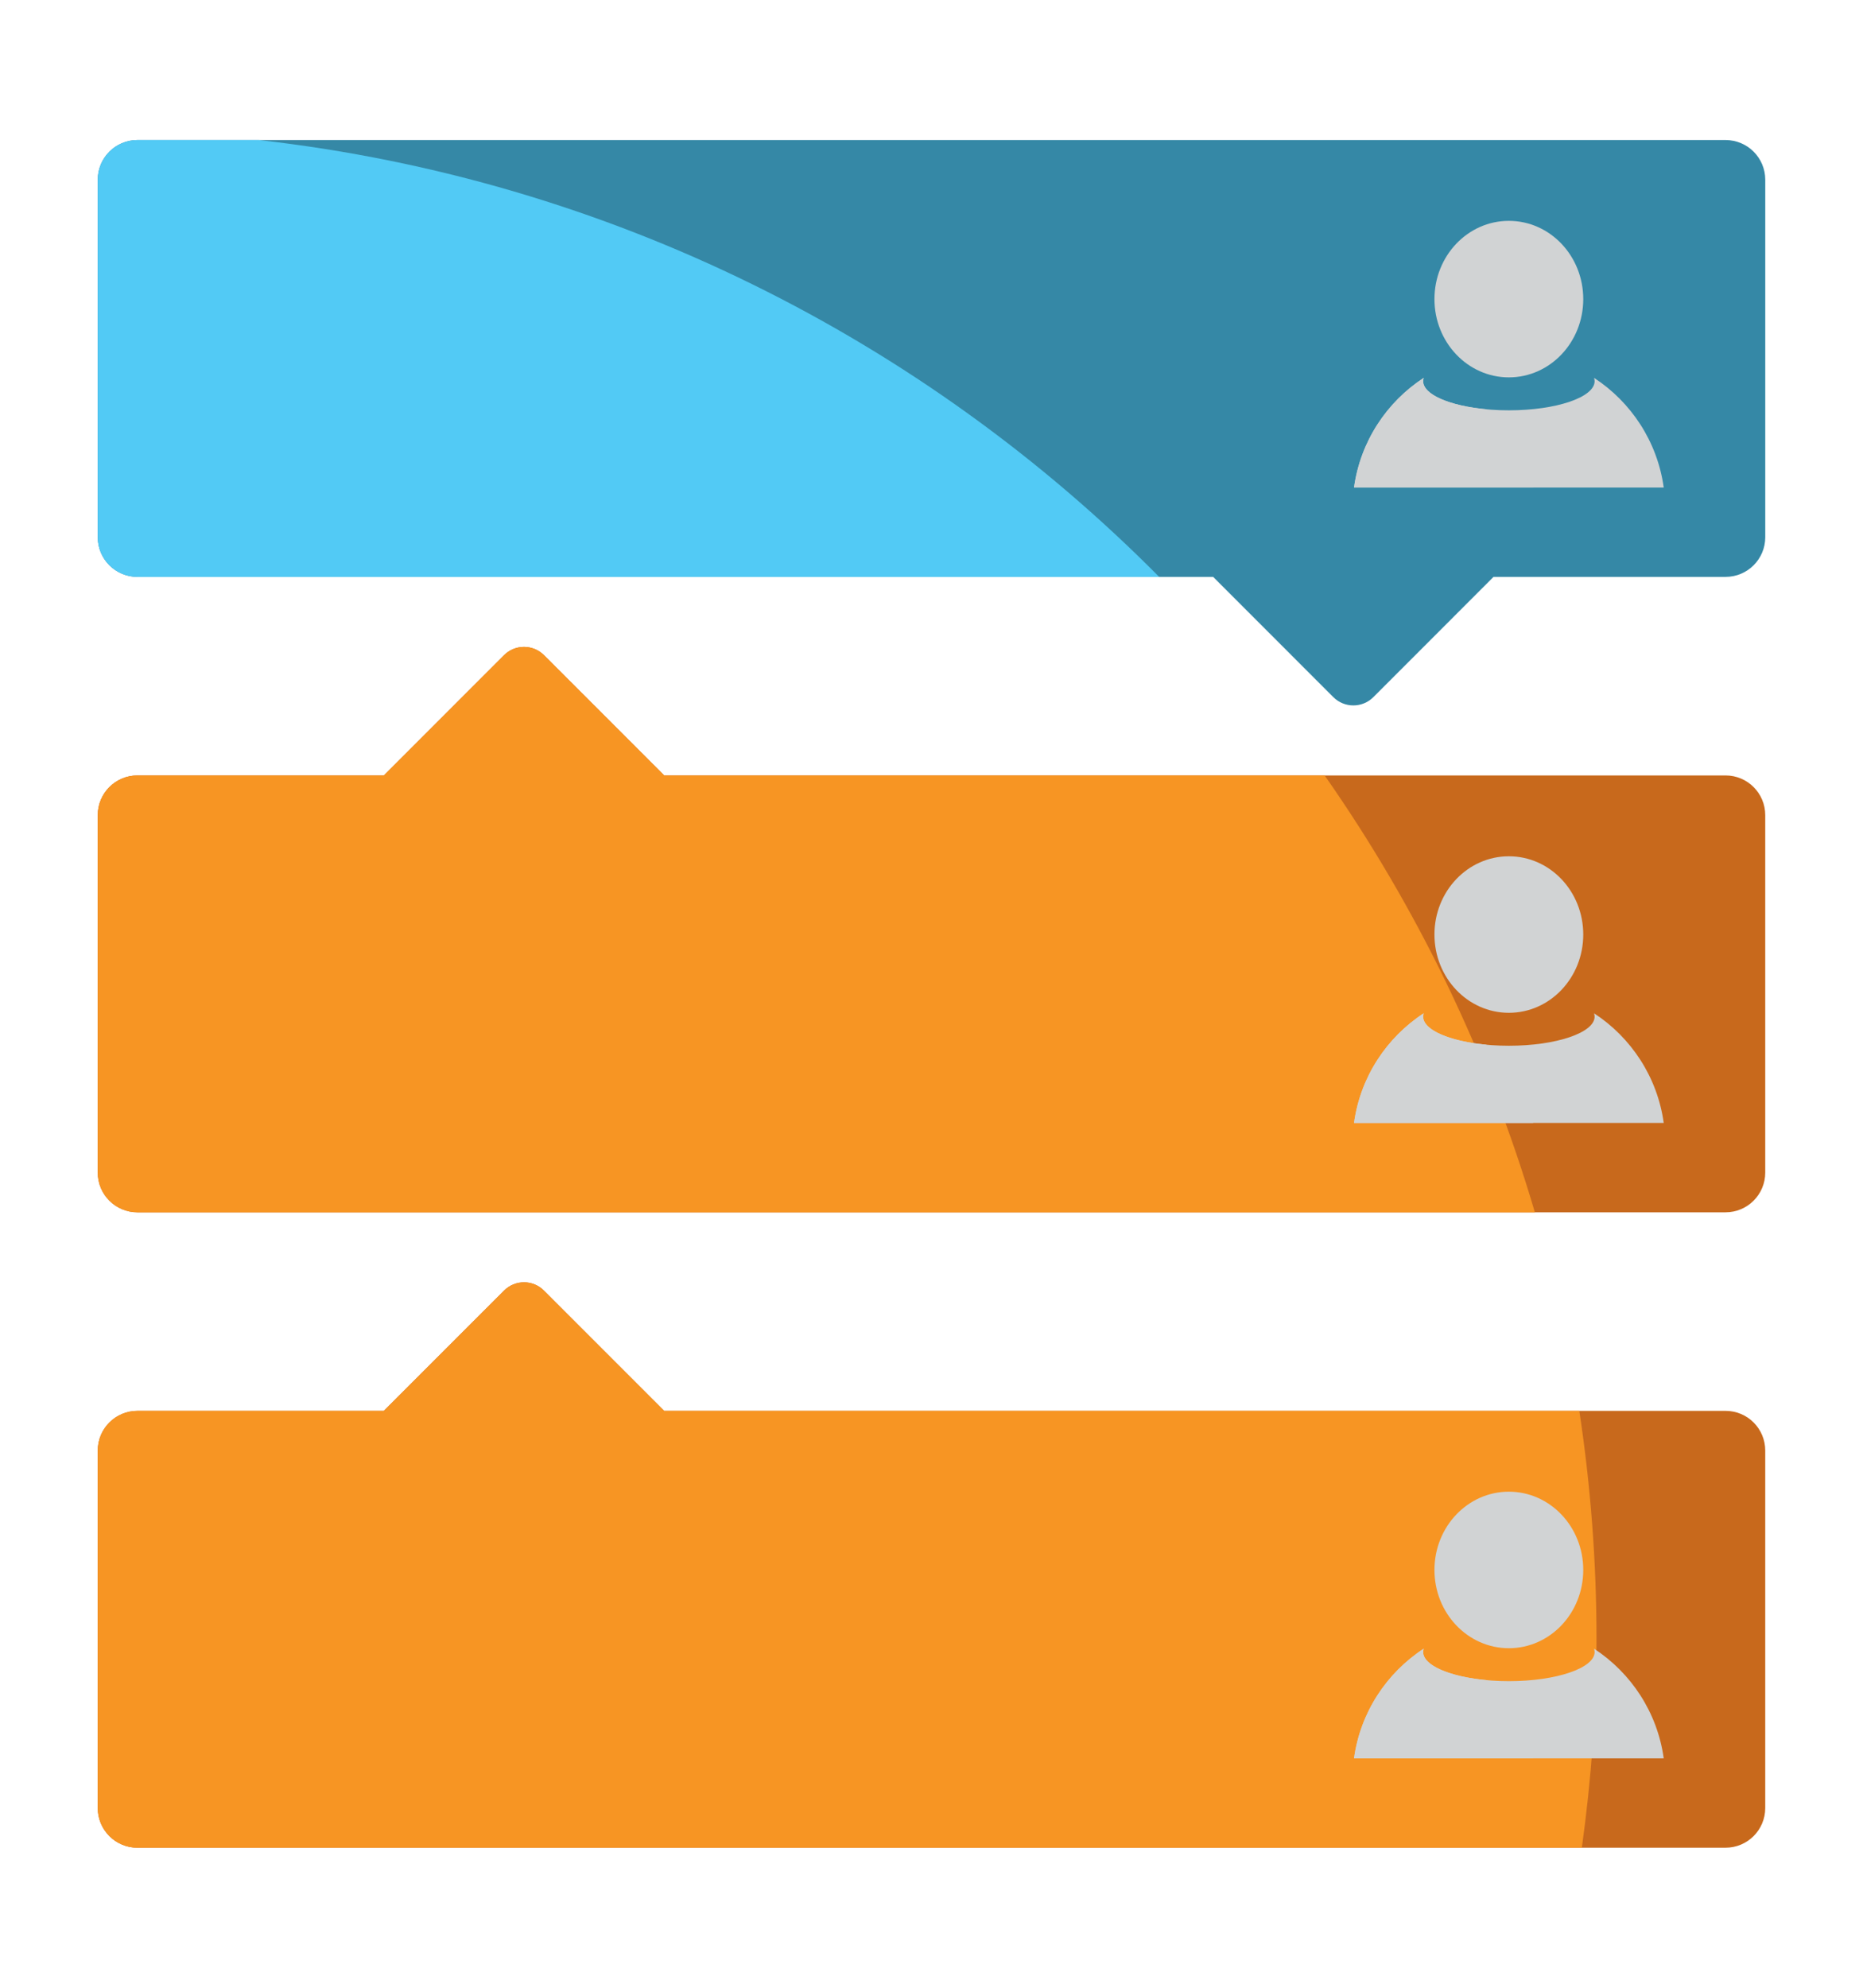 <?xml version="1.0" encoding="utf-8"?>
<!-- Generator: Adobe Illustrator 15.0.0, SVG Export Plug-In  -->
<!DOCTYPE svg PUBLIC "-//W3C//DTD SVG 1.1//EN" "http://www.w3.org/Graphics/SVG/1.1/DTD/svg11.dtd">
<svg version="1.1"
	 xmlns="http://www.w3.org/2000/svg" xmlns:xlink="http://www.w3.org/1999/xlink" xmlns:a="http://ns.adobe.com/AdobeSVGViewerExtensions/3.0/"
	 x="0px" y="0px" width="150px" height="160px" viewBox="-7.87 -11.272 150 160" enable-background="new -7.87 -11.272 150 160"
	 xml:space="preserve">
<defs>
</defs>
<path fill="#3588A6" d="M131.063,0H3.196C1.431,0,0,1.429,0,3.196v28.771c0,1.767,1.431,3.196,3.196,3.196H89.81
	c0.006,0.003,0.006,0.009,0.009,0.012l9.665,9.668c0.89,0.889,2.333,0.889,3.222,0l9.664-9.668c0.003-0.003,0.003-0.009,0.011-0.012
	h18.684c1.767,0,3.196-1.43,3.196-3.196V3.196C134.26,1.429,132.83,0,131.063,0z"/>
<path fill="#C8691C" d="M131.063,51.146h-85.46c-0.003-0.003-0.004-0.009-0.007-0.012l-9.665-9.667c-0.89-0.89-2.331-0.89-3.221,0
	l-9.665,9.667c-0.003,0.003-0.004,0.009-0.008,0.012H3.196C1.431,51.146,0,52.576,0,54.343v28.77c0,1.768,1.431,3.197,3.196,3.197
	h127.867c1.767,0,3.196-1.43,3.196-3.197v-28.77C134.26,52.576,132.83,51.146,131.063,51.146z"/>
<path fill="#C8691C" d="M131.063,102.292h-85.46c-0.003-0.002-0.004-0.008-0.007-0.012l-9.665-9.664
	c-0.89-0.895-2.331-0.895-3.221,0l-9.665,9.664c-0.003,0.004-0.004,0.01-0.008,0.012H3.196c-1.765,0-3.196,1.43-3.196,3.197v28.77
	c0,1.768,1.431,3.197,3.196,3.197h127.867c1.767,0,3.196-1.43,3.196-3.197v-28.77C134.26,103.722,132.83,102.292,131.063,102.292z"
	/>
<path fill="#F79523" d="M45.596,102.281l-9.665-9.664c-0.89-0.895-2.331-0.895-3.221,0l-9.665,9.664
	c-0.003,0.004-0.004,0.01-0.008,0.012H3.196c-1.765,0-3.196,1.43-3.196,3.197v28.77c0,1.768,1.431,3.197,3.196,3.197h116.297
	c0.76-5.488,1.18-11.086,1.18-16.783c0-6.248-0.474-12.387-1.385-18.381H45.604C45.601,102.291,45.599,102.285,45.596,102.281z"/>
<path fill="#F79523" d="M98.784,51.146H45.604c-0.003-0.003-0.004-0.009-0.007-0.012l-9.665-9.667c-0.89-0.89-2.331-0.89-3.221,0
	l-9.665,9.667c-0.003,0.003-0.004,0.009-0.008,0.012H3.196C1.431,51.146,0,52.576,0,54.343v28.77c0,1.768,1.431,3.197,3.196,3.197
	H115.71C111.967,73.595,106.201,61.753,98.784,51.146z"/>
<path fill="#52CAF5" d="M0,3.196v28.771c0,1.767,1.431,3.196,3.196,3.196h82.265C66.489,16.027,41.198,3.188,12.974,0H3.196
	C1.431,0,0,1.429,0,3.196z"/>
<path fill="#D1D3D4" d="M120.475,70.289c0.024,0.088,0.046,0.18,0.046,0.27c0,1.295-3.09,2.344-6.904,2.344
	c-3.812,0-6.902-1.049-6.902-2.344c0-0.09,0.015-0.182,0.049-0.27c-2.989,1.949-5.105,5.133-5.612,8.828h24.934
	C125.575,75.421,123.461,72.238,120.475,70.289z"/>
<path fill="#D1D3D4" d="M119.606,63.95c0,3.483-2.678,6.302-5.99,6.302c-3.31,0-5.991-2.818-5.991-6.302
	c0-3.479,2.682-6.297,5.991-6.297C116.929,57.652,119.606,60.471,119.606,63.95z"/>
<path fill="#D1D3D4" d="M111.793,72.818c-2.926-0.271-5.079-1.176-5.079-2.26c0-0.09,0.015-0.182,0.049-0.27
	c-2.989,1.949-5.105,5.133-5.612,8.828h14.429L111.793,72.818z"/>
<path fill="#D1D3D4" d="M120.475,121.435c0.024,0.088,0.046,0.18,0.046,0.27c0,1.295-3.09,2.344-6.904,2.344
	c-3.812,0-6.902-1.049-6.902-2.344c0-0.09,0.015-0.182,0.049-0.27c-2.989,1.949-5.105,5.133-5.612,8.828h24.934
	C125.575,126.568,123.461,123.384,120.475,121.435z"/>
<path fill="#D1D3D4" d="M119.606,115.097c0,3.482-2.678,6.301-5.99,6.301c-3.31,0-5.991-2.818-5.991-6.301
	c0-3.48,2.682-6.299,5.991-6.299C116.929,108.798,119.606,111.617,119.606,115.097z"/>
<path fill="#D1D3D4" d="M111.793,123.964c-2.926-0.271-5.079-1.176-5.079-2.26c0-0.09,0.015-0.182,0.049-0.27
	c-2.989,1.949-5.105,5.133-5.612,8.828h14.429L111.793,123.964z"/>
<path fill="#D1D3D4" d="M120.475,19.143c0.024,0.087,0.046,0.178,0.046,0.268c0,1.296-3.09,2.345-6.904,2.345
	c-3.812,0-6.902-1.049-6.902-2.345c0-0.09,0.015-0.181,0.049-0.268c-2.989,1.948-5.105,5.132-5.612,8.828h24.934
	C125.575,24.274,123.461,21.091,120.475,19.143z"/>
<path fill="#D1D3D4" d="M119.606,12.804c0,3.481-2.678,6.3-5.99,6.3c-3.31,0-5.991-2.819-5.991-6.3c0-3.479,2.682-6.299,5.991-6.299
	C116.929,6.505,119.606,9.325,119.606,12.804z"/>
<path fill="#D1D3D4" d="M111.793,21.671c-2.926-0.271-5.079-1.177-5.079-2.26c0-0.09,0.015-0.181,0.049-0.268
	c-2.989,1.948-5.105,5.132-5.612,8.828h14.429L111.793,21.671z"/>
</svg>

